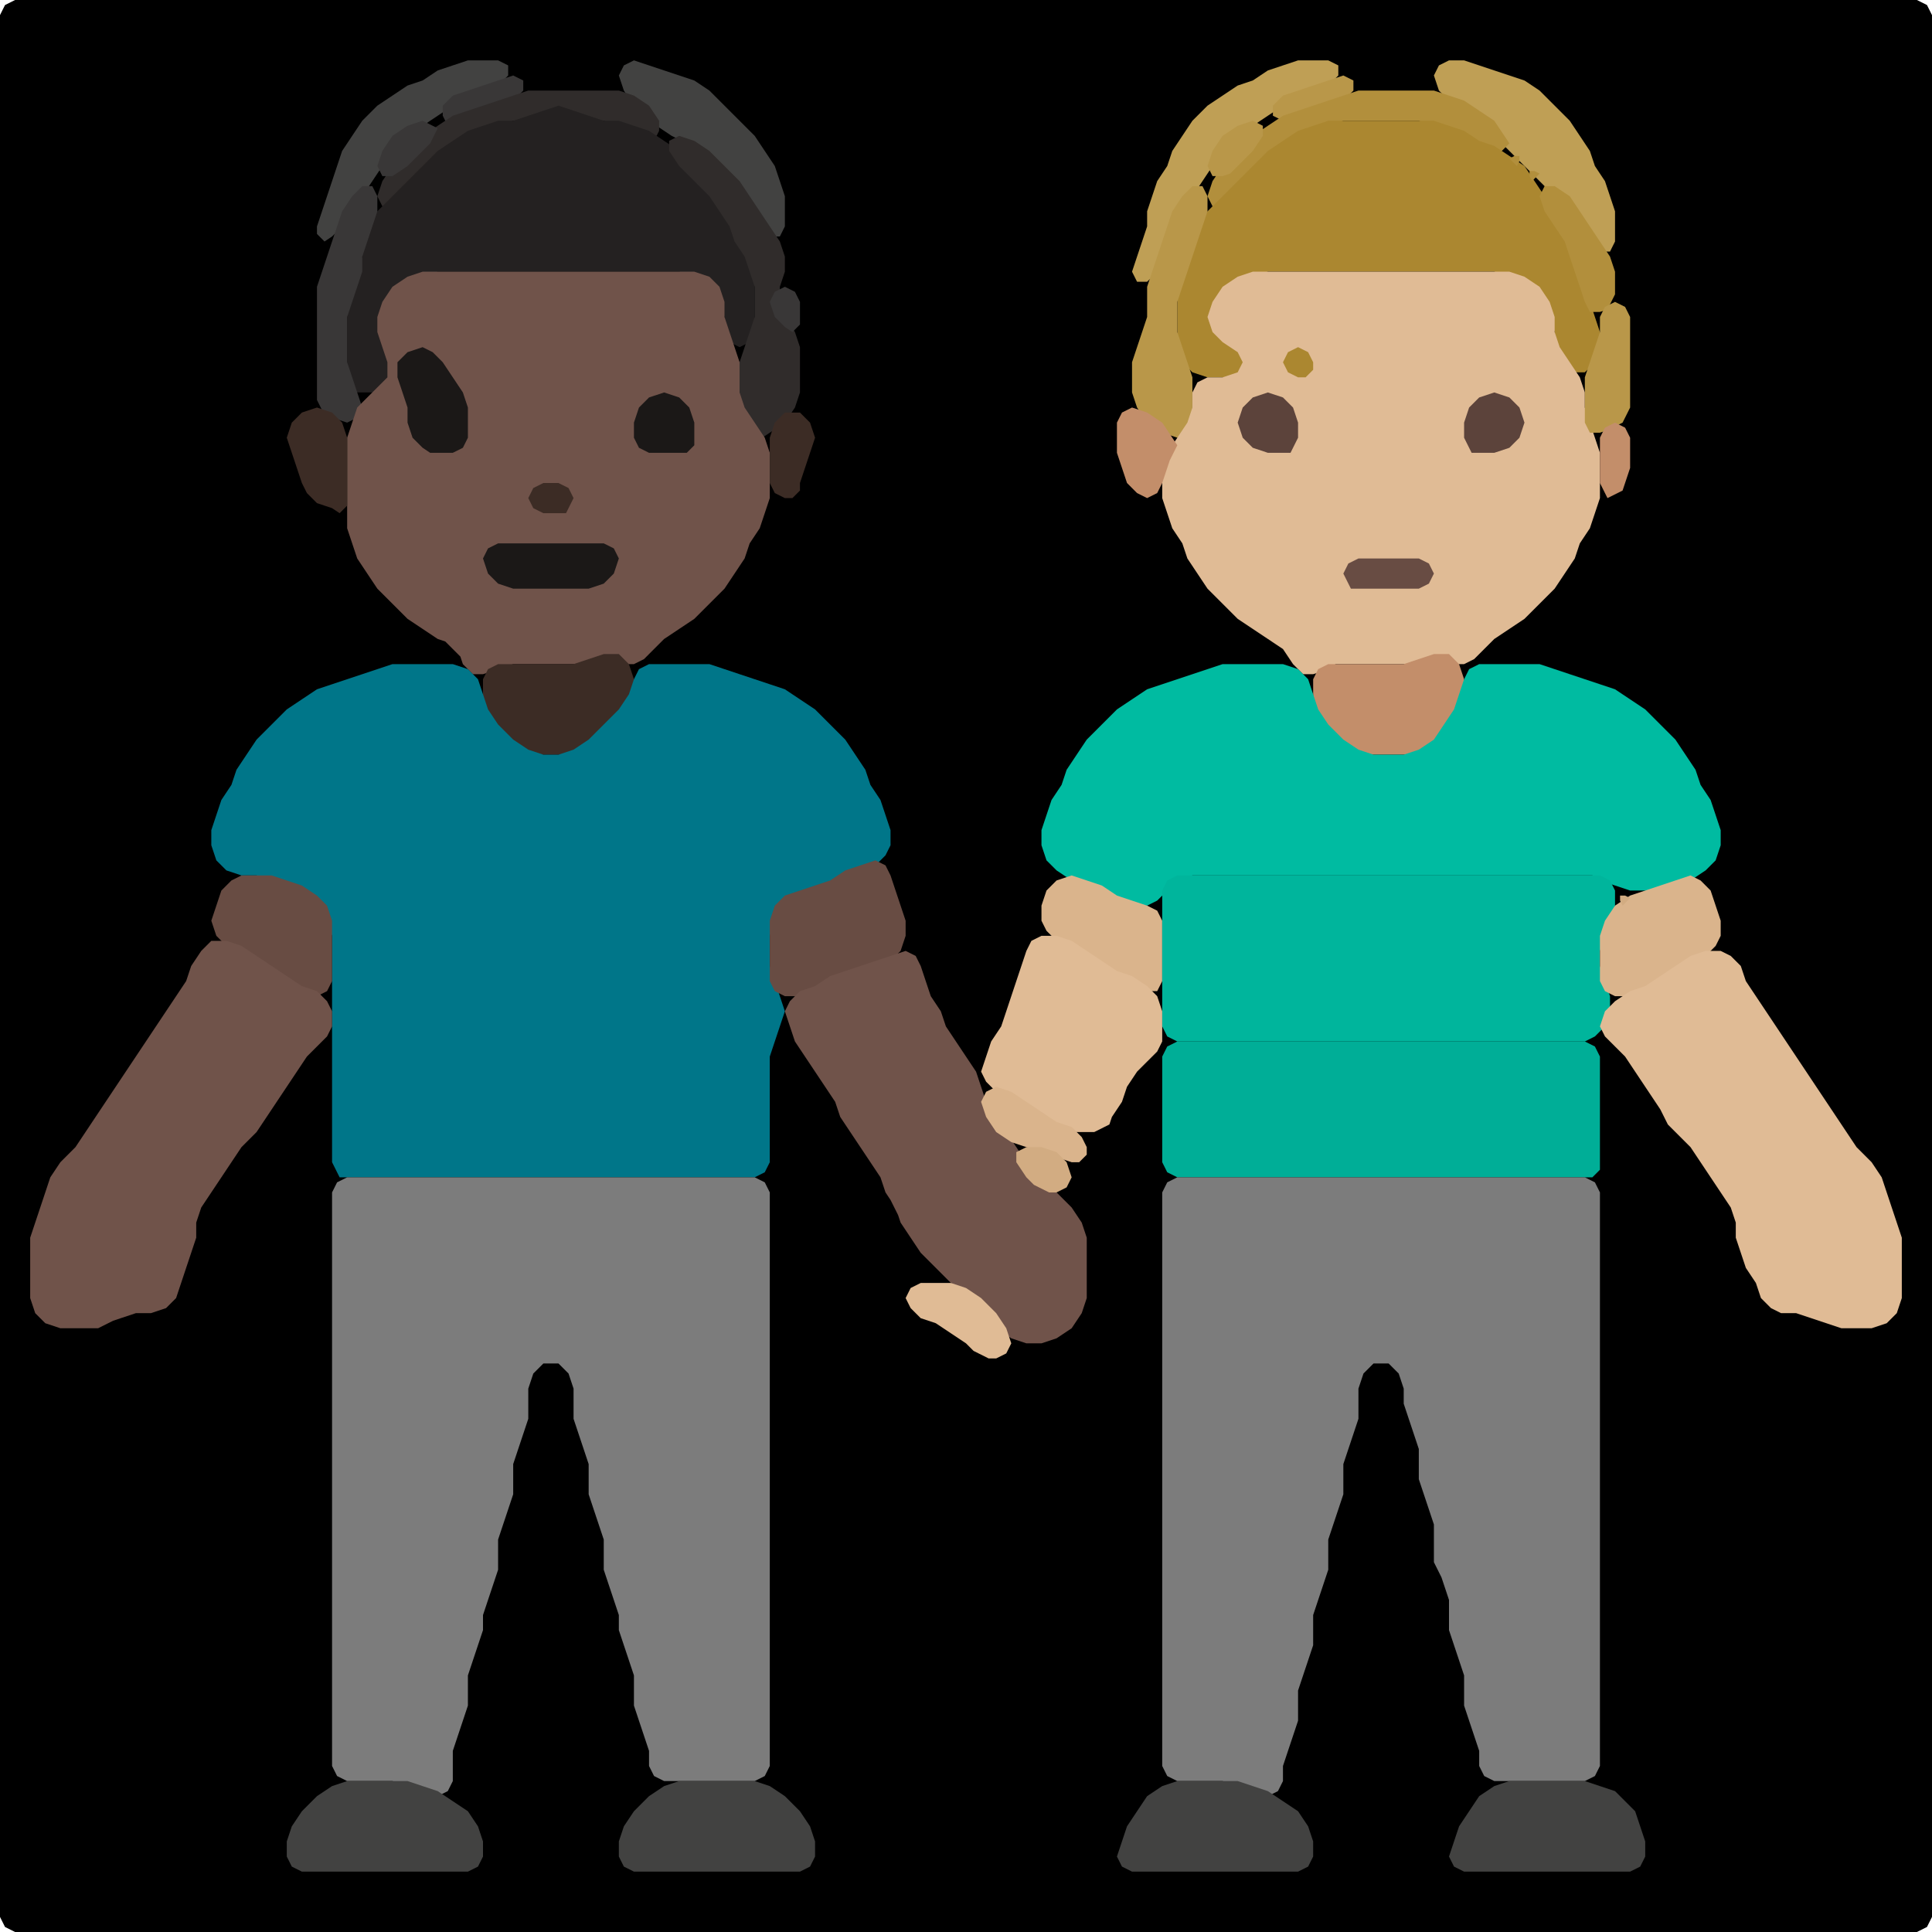 <?xml version="1.0" encoding="UTF-8" standalone="no"?>
<!DOCTYPE svg PUBLIC "-//W3C//DTD SVG 1.1//EN"
"http://www.w3.org/Graphics/SVG/1.1/DTD/svg11.dtd">
<svg width="128" height="128" xmlns="http://www.w3.org/2000/svg" version="1.1">
<path d="M 106.5 128.0 L 107.0 128.0 L 108.0 128.0 L 109.0 128.0 L 110.0 128.0 L 111.0 128.0 L 112.0 128.0 L 113.0 128.0 L 114.0 128.0 L 115.0 128.0 L 116.0 128.0 L 117.0 128.0 L 118.0 128.0 L 119.0 128.0 L 120.0 128.0 L 121.0 128.0 L 122.0 128.0 L 123.0 128.0 L 124.0 128.0 L 125.0 128.0 L 126.0 128.0 L 127.0 128.0 L 127.667 127.667 L 128.0 127.0 L 128.0 126.0 L 128.0 125.0 L 128.0 124.0 L 128.0 123.0 L 128.0 122.0 L 128.0 121.0 L 128.0 120.0 L 128.0 119.0 L 128.0 118.0 L 128.0 117.0 L 128.0 116.0 L 128.0 115.0 L 128.0 114.0 L 128.0 113.0 L 128.0 112.0 L 128.0 111.0 L 128.0 110.0 L 128.0 109.0 L 128.0 108.0 L 128.0 107.0 L 128.0 106.0 L 128.0 105.0 L 128.0 104.0 L 128.0 103.0 L 128.0 102.0 L 128.0 101.0 L 128.0 100.0 L 128.0 99.0 L 128.0 98.0 L 128.0 97.0 L 128.0 96.0 L 128.0 95.0 L 128.0 94.0 L 128.0 93.0 L 128.0 92.0 L 128.0 91.0 L 128.0 90.0 L 128.0 89.0 L 128.0 88.0 L 128.0 87.0 L 128.0 86.0 L 128.0 85.0 L 128.0 84.0 L 128.0 83.0 L 128.0 82.0 L 128.0 81.0 L 128.0 80.0 L 128.0 79.0 L 128.0 78.0 L 128.0 77.0 L 128.0 76.0 L 128.0 75.0 L 128.0 74.0 L 128.0 73.0 L 128.0 72.0 L 128.0 71.0 L 128.0 70.0 L 128.0 69.0 L 128.0 68.0 L 128.0 67.0 L 128.0 66.0 L 128.0 65.0 L 128.0 64.0 L 128.0 63.0 L 128.0 62.0 L 128.0 61.0 L 128.0 60.0 L 128.0 59.0 L 128.0 58.0 L 128.0 57.0 L 128.0 56.0 L 128.0 55.0 L 128.0 54.0 L 128.0 53.0 L 128.0 52.0 L 128.0 51.0 L 128.0 50.0 L 128.0 49.0 L 128.0 48.0 L 128.0 47.0 L 128.0 46.0 L 128.0 45.0 L 128.0 44.0 L 128.0 43.0 L 128.0 42.0 L 128.0 41.0 L 128.0 40.0 L 128.0 39.0 L 128.0 38.0 L 128.0 37.0 L 128.0 36.0 L 128.0 35.0 L 128.0 34.0 L 128.0 33.0 L 128.0 32.0 L 128.0 31.0 L 128.0 30.0 L 128.0 29.0 L 128.0 28.0 L 128.0 27.0 L 128.0 26.0 L 128.0 25.0 L 128.0 24.0 L 128.0 23.0 L 128.0 22.0 L 128.0 21.0 L 128.0 20.0 L 128.0 19.0 L 128.0 18.0 L 128.0 17.0 L 128.0 16.0 L 128.0 15.0 L 128.0 14.0 L 128.0 13.0 L 128.0 12.0 L 128.0 11.0 L 128.0 10.0 L 128.0 9.0 L 128.0 8.0 L 128.0 7.0 L 128.0 6.0 L 128.0 5.0 L 128.0 4.0 L 128.0 3.0 L 128.0 2.0 L 128.0 1.0 L 127.667 0.333 L 127.0 0.0 L 126.0 0.0 L 125.0 0.0 L 124.0 0.0 L 123.0 0.0 L 122.0 0.0 L 121.0 0.0 L 120.0 0.0 L 119.0 0.0 L 118.0 0.0 L 117.0 0.0 L 116.0 0.0 L 115.0 0.0 L 114.0 0.0 L 113.0 0.0 L 112.0 0.0 L 111.0 0.0 L 110.0 0.0 L 109.0 0.0 L 108.0 0.0 L 107.0 0.0 L 106.0 0.0 L 105.0 0.0 L 104.0 0.0 L 103.0 0.0 L 102.0 0.0 L 101.0 0.0 L 100.0 0.0 L 99.0 0.0 L 98.0 0.0 L 97.0 0.0 L 96.0 0.0 L 95.0 0.0 L 94.0 0.0 L 93.0 0.0 L 92.0 0.0 L 91.0 0.0 L 90.0 0.0 L 89.0 0.0 L 88.0 0.0 L 87.0 0.0 L 86.0 0.0 L 85.0 0.0 L 84.0 0.0 L 83.0 0.0 L 82.0 0.0 L 81.0 0.0 L 80.0 0.0 L 79.0 0.0 L 78.0 0.0 L 77.0 0.0 L 76.0 0.0 L 75.0 0.0 L 74.0 0.0 L 73.0 0.0 L 72.0 0.0 L 71.0 0.0 L 70.0 0.0 L 69.0 0.0 L 68.0 0.0 L 67.0 0.0 L 66.0 0.0 L 65.0 0.0 L 64.0 0.0 L 63.0 0.0 L 62.0 0.0 L 61.0 0.0 L 60.0 0.0 L 59.0 0.0 L 58.0 0.0 L 57.0 0.0 L 56.0 0.0 L 55.0 0.0 L 54.0 0.0 L 53.0 0.0 L 52.0 0.0 L 51.0 0.0 L 50.0 0.0 L 49.0 0.0 L 48.0 0.0 L 47.0 0.0 L 46.0 0.0 L 45.0 0.0 L 44.0 0.0 L 43.0 0.0 L 42.0 0.0 L 41.0 0.0 L 40.0 0.0 L 39.0 0.0 L 38.0 0.0 L 37.0 0.0 L 36.0 0.0 L 35.0 0.0 L 34.0 0.0 L 33.0 0.0 L 32.0 0.0 L 31.0 0.0 L 30.0 0.0 L 29.0 0.0 L 28.0 0.0 L 27.0 0.0 L 26.0 0.0 L 25.0 0.0 L 24.0 0.0 L 23.0 0.0 L 22.0 0.0 L 21.0 0.0 L 20.0 0.0 L 19.0 0.0 L 18.0 0.0 L 17.0 0.0 L 16.0 0.0 L 15.0 0.0 L 14.0 0.0 L 13.0 0.0 L 12.0 0.0 L 11.0 0.0 L 10.0 0.0 L 9.0 0.0 L 8.0 0.0 L 7.0 0.0 L 6.0 0.0 L 5.0 0.0 L 4.0 0.0 L 3.0 0.0 L 2.0 0.0 L 1.0 0.0 L 0.333 0.333 L 0.0 1.0 L 0.0 2.0 L 0.0 3.0 L 0.0 4.0 L 0.0 5.0 L 0.0 6.0 L 0.0 7.0 L 0.0 8.0 L 0.0 9.0 L 0.0 10.0 L 0.0 11.0 L 0.0 12.0 L 0.0 13.0 L 0.0 14.0 L 0.0 15.0 L 0.0 16.0 L 0.0 17.0 L 0.0 18.0 L 0.0 19.0 L 0.0 20.0 L 0.0 21.0 L 0.0 22.0 L 0.0 23.0 L 0.0 24.0 L 0.0 25.0 L 0.0 26.0 L 0.0 27.0 L 0.0 28.0 L 0.0 29.0 L 0.0 30.0 L 0.0 31.0 L 0.0 32.0 L 0.0 33.0 L 0.0 34.0 L 0.0 35.0 L 0.0 36.0 L 0.0 37.0 L 0.0 38.0 L 0.0 39.0 L 0.0 40.0 L 0.0 41.0 L 0.0 42.0 L 0.0 43.0 L 0.0 44.0 L 0.0 45.0 L 0.0 46.0 L 0.0 47.0 L 0.0 48.0 L 0.0 49.0 L 0.0 50.0 L 0.0 51.0 L 0.0 52.0 L 0.0 53.0 L 0.0 54.0 L 0.0 55.0 L 0.0 56.0 L 0.0 57.0 L 0.0 58.0 L 0.0 59.0 L 0.0 60.0 L 0.0 61.0 L 0.0 62.0 L 0.0 63.0 L 0.0 64.0 L 0.0 65.0 L 0.0 66.0 L 0.0 67.0 L 0.0 68.0 L 0.0 69.0 L 0.0 70.0 L 0.0 71.0 L 0.0 72.0 L 0.0 73.0 L 0.0 74.0 L 0.0 75.0 L 0.0 76.0 L 0.0 77.0 L 0.0 78.0 L 0.0 79.0 L 0.0 80.0 L 0.0 81.0 L 0.0 82.0 L 0.0 83.0 L 0.0 84.0 L 0.0 85.0 L 0.0 86.0 L 0.0 87.0 L 0.0 88.0 L 0.0 89.0 L 0.0 90.0 L 0.0 91.0 L 0.0 92.0 L 0.0 93.0 L 0.0 94.0 L 0.0 95.0 L 0.0 96.0 L 0.0 97.0 L 0.0 98.0 L 0.0 99.0 L 0.0 100.0 L 0.0 101.0 L 0.0 102.0 L 0.0 103.0 L 0.0 104.0 L 0.0 105.0 L 0.0 106.0 L 0.0 107.0 L 0.0 108.0 L 0.0 109.0 L 0.0 110.0 L 0.0 111.0 L 0.0 112.0 L 0.0 113.0 L 0.0 114.0 L 0.0 115.0 L 0.0 116.0 L 0.0 117.0 L 0.0 118.0 L 0.0 119.0 L 0.0 120.0 L 0.0 121.0 L 0.0 122.0 L 0.0 123.0 L 0.0 124.0 L 0.0 125.0 L 0.0 126.0 L 0.0 127.0 L 0.333 127.667 L 1.0 128.0 L 2.0 128.0 L 3.0 128.0 L 4.0 128.0 L 5.0 128.0 L 6.0 128.0 L 7.0 128.0 L 8.0 128.0 L 9.0 128.0 L 10.0 128.0 L 11.0 128.0 L 12.0 128.0 L 13.0 128.0 L 14.0 128.0 L 15.0 128.0 L 16.0 128.0 L 17.0 128.0 L 18.0 128.0 L 19.0 128.0 L 20.0 128.0 L 21.0 128.0 L 22.0 128.0 L 23.0 128.0 L 24.0 128.0 L 25.0 128.0 L 26.0 128.0 L 27.0 128.0 L 28.0 128.0 L 29.0 128.0 L 30.0 128.0 L 31.0 128.0 L 32.0 128.0 L 33.0 128.0 L 34.0 128.0 L 35.0 128.0 L 36.0 128.0 L 37.0 128.0 L 38.0 128.0 L 39.0 128.0 L 40.0 128.0 L 41.0 128.0 L 42.0 128.0 L 43.0 128.0 L 44.0 128.0 L 45.0 128.0 L 46.0 128.0 L 47.0 128.0 L 48.0 128.0 L 49.0 128.0 L 50.0 128.0 L 51.0 128.0 L 52.0 128.0 L 53.0 128.0 L 54.0 128.0 L 55.0 128.0 L 56.0 128.0 L 57.0 128.0 L 58.0 128.0 L 59.0 128.0 L 60.0 128.0 L 61.0 128.0 L 62.0 128.0 L 63.0 128.0 L 64.0 128.0 L 65.0 128.0 L 66.0 128.0 L 67.0 128.0 L 68.0 128.0 L 69.0 128.0 L 70.0 128.0 L 71.0 128.0 L 72.0 128.0 L 73.0 128.0 L 74.0 128.0 L 75.0 128.0 L 76.0 128.0 L 77.0 128.0 L 78.0 128.0 L 79.0 128.0 L 80.0 128.0 L 81.0 128.0 L 82.0 128.0 L 83.0 128.0 L 84.0 128.0 L 85.0 128.0 L 86.0 128.0 L 87.0 128.0 L 88.0 128.0 L 89.0 128.0 L 90.0 128.0 L 91.0 128.0 L 92.0 128.0 L 93.0 128.0 L 94.0 128.0 L 95.0 128.0 L 96.0 128.0 L 97.0 128.0 L 98.0 128.0 L 99.0 128.0 L 100.0 128.0 L 101.0 128.0 L 102.0 128.0 L 103.0 128.0 L 104.0 128.0 L 105.0 128.0 L 105.5 128.0 Z" stroke="none" fill="rgb(0,0,0)" />
<path d="M 21.5 16.0 L 22.0 15.667 L 22.667 15.0 L 23.333 14.0 L 24.0 13.0 L 24.667 12.0 L 25.333 11.0 L 26.0 10.0 L 27.0 9.0 L 28.0 8.333 L 29.0 7.667 L 30.0 7.0 L 31.0 6.333 L 32.0 6.0 L 33.0 5.667 L 33.667 5.0 L 33.667 4.333 L 33.0 4.0 L 32.0 4.0 L 31.0 4.0 L 30.0 4.333 L 29.0 4.667 L 28.0 5.333 L 27.0 5.667 L 26.0 6.333 L 25.0 7.0 L 24.0 8.0 L 23.333 9.0 L 22.667 10.0 L 22.333 11.0 L 22.0 12.0 L 21.667 13.0 L 21.333 14.0 L 21.0 15.0 L 21.0 15.5 Z" stroke="none" fill="rgb(66,66,65)" />
<path d="M 45.5 9.5 L 46.0 10.0 L 47.0 11.0 L 48.0 12.0 L 49.0 13.0 L 49.667 14.0 L 50.333 15.0 L 51.0 15.667 L 51.667 15.667 L 52.0 15.0 L 52.0 14.0 L 52.0 13.0 L 51.667 12.0 L 51.333 11.0 L 50.667 10.0 L 50.0 9.0 L 49.0 8.0 L 48.0 7.0 L 47.0 6.0 L 46.0 5.333 L 45.0 5.0 L 44.0 4.667 L 43.0 4.333 L 42.0 4.0 L 41.333 4.333 L 41.0 5.0 L 41.333 6.0 L 42.0 7.0 L 43.0 8.0 L 44.0 8.667 L 44.5 9.0 Z" stroke="none" fill="rgb(66,66,65)" />
<path d="M 82.5 8.5 L 83.0 8.333 L 84.0 7.667 L 85.0 7.0 L 86.0 6.333 L 87.0 6.0 L 88.0 5.667 L 88.667 5.0 L 88.667 4.333 L 88.0 4.0 L 87.0 4.0 L 86.0 4.0 L 85.0 4.333 L 84.0 4.667 L 83.0 5.333 L 82.0 5.667 L 81.0 6.333 L 80.0 7.0 L 79.0 8.0 L 78.333 9.0 L 77.667 10.0 L 77.333 11.0 L 76.667 12.0 L 76.333 13.0 L 76.0 14.0 L 76.0 15.0 L 75.667 16.0 L 75.333 17.0 L 75.0 18.0 L 75.333 18.667 L 76.0 18.667 L 76.667 18.0 L 77.0 17.0 L 77.333 16.0 L 77.667 15.0 L 78.333 14.0 L 79.0 13.0 L 79.667 12.0 L 80.333 11.0 L 81.0 10.0 L 81.5 9.5 Z" stroke="none" fill="rgb(191,159,85)" />
<path d="M 100.5 10.5 L 101.0 11.0 L 102.0 12.0 L 103.0 13.0 L 104.0 14.0 L 104.667 15.0 L 105.333 16.0 L 106.0 16.667 L 106.667 16.667 L 107.0 16.0 L 107.0 15.0 L 107.0 14.0 L 106.667 13.0 L 106.333 12.0 L 105.667 11.0 L 105.333 10.0 L 104.667 9.0 L 104.0 8.0 L 103.0 7.0 L 102.0 6.0 L 101.0 5.333 L 100.0 5.0 L 99.0 4.667 L 98.0 4.333 L 97.0 4.0 L 96.0 4.0 L 95.333 4.333 L 95.0 5.0 L 95.333 6.0 L 96.0 6.667 L 97.0 7.333 L 98.0 8.0 L 99.0 9.0 L 99.5 9.5 Z" stroke="none" fill="rgb(191,159,85)" />
<path d="M 30.5 8.0 L 31.0 7.667 L 32.0 7.333 L 33.0 7.0 L 34.0 6.667 L 34.667 6.0 L 34.667 5.333 L 34.0 5.0 L 33.0 5.333 L 32.0 5.667 L 31.0 6.0 L 30.0 6.333 L 29.333 7.0 L 29.333 7.667 L 29.5 8.0 Z" stroke="none" fill="rgb(57,55,55)" />
<path d="M 88.5 7.0 L 89.0 6.667 L 89.667 6.0 L 89.667 5.333 L 89.0 5.0 L 88.0 5.333 L 87.0 5.667 L 86.0 6.0 L 85.0 6.333 L 84.333 7.0 L 84.333 7.667 L 85.0 8.0 L 86.0 7.667 L 87.0 7.333 L 87.5 7.0 Z" stroke="none" fill="rgb(185,151,73)" />
<path d="M 43.5 9.0 L 43.667 8.667 L 43.667 8.0 L 43.0 7.0 L 42.0 6.333 L 41.0 6.0 L 40.0 6.0 L 39.0 6.0 L 38.0 6.0 L 37.0 6.0 L 36.0 6.0 L 35.0 6.0 L 34.0 6.333 L 33.0 6.667 L 32.0 7.0 L 31.0 7.333 L 30.0 7.667 L 29.0 8.333 L 28.0 9.0 L 27.0 10.0 L 26.0 11.0 L 25.333 12.0 L 25.0 13.0 L 25.333 13.667 L 26.0 13.667 L 27.0 13.0 L 28.0 12.0 L 29.0 11.0 L 30.0 10.0 L 31.0 9.333 L 32.0 8.667 L 33.0 8.333 L 34.0 8.0 L 35.0 8.0 L 36.0 7.667 L 37.0 7.667 L 38.0 7.667 L 39.0 8.0 L 40.0 8.0 L 41.0 8.333 L 42.0 8.667 L 42.5 9.0 Z" stroke="none" fill="rgb(48,44,43)" />
<path d="M 100.0 9.5 L 99.667 9.0 L 99.0 8.0 L 98.0 7.333 L 97.0 6.667 L 96.0 6.333 L 95.0 6.0 L 94.0 6.0 L 93.0 6.0 L 92.0 6.0 L 91.0 6.0 L 90.0 6.0 L 89.0 6.333 L 88.0 6.667 L 87.0 7.0 L 86.0 7.333 L 85.0 7.667 L 84.0 8.333 L 83.0 9.0 L 82.0 10.0 L 81.0 11.0 L 80.333 12.0 L 80.0 13.0 L 80.333 13.667 L 81.0 13.667 L 82.0 13.0 L 83.0 12.0 L 84.0 11.0 L 85.0 10.0 L 86.0 9.333 L 87.0 8.667 L 88.0 8.333 L 89.0 8.0 L 90.0 8.0 L 91.0 8.0 L 92.0 8.0 L 93.0 8.0 L 94.0 8.0 L 95.0 8.333 L 96.0 8.667 L 97.0 9.333 L 98.0 9.667 L 99.0 10.0 L 99.5 10.0 Z" stroke="none" fill="rgb(178,143,60)" />
<path d="M 23.5 26.0 L 24.0 26.0 L 25.0 26.0 L 25.667 25.667 L 26.0 25.0 L 26.0 24.0 L 25.667 23.0 L 25.333 22.0 L 25.333 21.0 L 26.0 20.0 L 27.0 19.0 L 28.0 18.333 L 29.0 18.0 L 30.0 18.0 L 31.0 18.0 L 32.0 18.0 L 33.0 18.0 L 34.0 18.0 L 35.0 18.0 L 36.0 18.0 L 37.0 18.0 L 38.0 18.0 L 39.0 18.0 L 40.0 18.0 L 41.0 18.0 L 42.0 18.0 L 43.0 18.0 L 44.0 18.0 L 45.0 18.0 L 46.0 18.333 L 47.0 19.0 L 47.667 20.0 L 48.0 21.0 L 48.0 22.0 L 48.333 22.667 L 49.0 23.0 L 49.667 22.667 L 50.0 22.0 L 50.0 21.0 L 50.0 20.0 L 50.0 19.0 L 50.0 18.0 L 49.667 17.0 L 49.333 16.0 L 48.667 15.0 L 48.333 14.0 L 47.667 13.0 L 47.0 12.0 L 46.0 11.0 L 45.0 10.0 L 44.0 9.333 L 43.0 8.667 L 42.0 8.333 L 41.0 8.0 L 40.0 8.0 L 39.0 7.667 L 38.0 7.333 L 37.0 7.0 L 36.0 7.333 L 35.0 7.667 L 34.0 8.0 L 33.0 8.0 L 32.0 8.333 L 31.0 8.667 L 30.0 9.333 L 29.0 10.0 L 28.0 11.0 L 27.0 12.0 L 26.0 13.0 L 25.0 14.0 L 24.333 15.0 L 24.0 16.0 L 24.0 17.0 L 23.667 18.0 L 23.333 19.0 L 23.0 20.0 L 23.0 21.0 L 23.0 22.0 L 23.0 23.0 L 23.0 24.0 L 23.0 25.0 L 23.0 25.5 Z" stroke="none" fill="rgb(36,33,33)" />
<path d="M 29.0 8.5 L 28.667 8.333 L 28.0 8.0 L 27.0 8.333 L 26.0 9.0 L 25.333 10.0 L 25.0 11.0 L 25.333 11.667 L 26.0 11.667 L 27.0 11.0 L 28.0 10.0 L 28.5 9.5 Z" stroke="none" fill="rgb(57,55,55)" />
<path d="M 82.5 10.5 L 83.0 10.0 L 83.667 9.0 L 83.667 8.333 L 83.0 8.0 L 82.0 8.333 L 81.0 9.0 L 80.333 10.0 L 80.0 11.0 L 80.333 11.667 L 81.0 11.667 L 81.5 11.5 Z" stroke="none" fill="rgb(185,151,73)" />
<path d="M 88.5 18.0 L 89.0 18.0 L 90.0 18.0 L 91.0 18.0 L 92.0 18.0 L 93.0 18.0 L 94.0 18.0 L 95.0 18.0 L 96.0 18.0 L 97.0 18.0 L 98.0 18.0 L 99.0 18.0 L 100.0 18.333 L 101.0 19.0 L 102.0 20.0 L 102.667 21.0 L 103.0 22.0 L 103.0 23.0 L 103.333 24.0 L 104.0 24.667 L 105.0 24.667 L 105.667 24.0 L 106.0 23.0 L 106.0 22.0 L 105.667 21.0 L 105.333 20.0 L 105.0 19.0 L 104.667 18.0 L 104.333 17.0 L 104.0 16.0 L 103.667 15.0 L 103.0 14.0 L 102.333 13.0 L 101.667 12.0 L 101.0 11.0 L 100.0 10.333 L 99.0 9.667 L 98.0 9.333 L 97.0 8.667 L 96.0 8.333 L 95.0 8.0 L 94.0 8.0 L 93.0 8.0 L 92.0 8.0 L 91.0 8.0 L 90.0 8.0 L 89.0 8.0 L 88.0 8.0 L 87.0 8.333 L 86.0 8.667 L 85.0 9.333 L 84.0 10.0 L 83.0 11.0 L 82.0 12.0 L 81.0 13.0 L 80.0 14.0 L 79.333 15.0 L 79.0 16.0 L 78.667 17.0 L 78.333 18.0 L 78.0 19.0 L 78.0 20.0 L 78.0 21.0 L 78.0 22.0 L 78.0 23.0 L 78.333 24.0 L 79.0 24.667 L 80.0 25.0 L 81.0 25.0 L 82.0 25.0 L 82.667 24.667 L 83.0 24.0 L 82.667 23.333 L 82.0 22.667 L 81.0 22.0 L 80.667 21.0 L 81.0 20.0 L 82.0 19.0 L 83.0 18.333 L 84.0 18.0 L 85.0 18.0 L 86.0 18.0 L 87.0 18.0 L 87.5 18.0 Z" stroke="none" fill="rgb(171,135,48)" />
<path d="M 50.5 29.0 L 51.0 28.667 L 52.0 28.0 L 52.667 27.0 L 53.0 26.0 L 53.0 25.0 L 53.0 24.0 L 53.0 23.0 L 52.667 22.0 L 52.0 21.0 L 51.667 20.0 L 51.667 19.0 L 52.0 18.0 L 52.0 17.0 L 51.667 16.0 L 51.0 15.0 L 50.333 14.0 L 49.667 13.0 L 49.0 12.0 L 48.0 11.0 L 47.0 10.0 L 46.0 9.333 L 45.0 9.0 L 44.333 9.333 L 44.333 10.0 L 45.0 11.0 L 46.0 12.0 L 47.0 13.0 L 47.667 14.0 L 48.333 15.0 L 48.667 16.0 L 49.333 17.0 L 49.667 18.0 L 50.0 19.0 L 50.0 20.0 L 50.0 21.0 L 49.667 22.0 L 49.333 23.0 L 49.0 24.0 L 49.0 25.0 L 49.0 26.0 L 49.0 27.0 L 49.333 28.0 L 49.5 28.5 Z" stroke="none" fill="rgb(48,44,43)" />
<path d="M 100.5 11.0 L 100.667 10.667 L 100.667 10.333 L 100.333 10.333 L 100.0 10.5 Z" stroke="none" fill="rgb(178,143,60)" />
<path d="M 102.0 11.5 L 101.667 11.333 L 101.333 11.333 L 101.333 11.667 L 101.5 12.0 Z" stroke="none" fill="rgb(178,143,60)" />
<path d="M 21.5 27.5 L 22.0 27.667 L 23.0 28.0 L 23.667 27.667 L 24.0 27.0 L 23.667 26.0 L 23.333 25.0 L 23.0 24.0 L 23.0 23.0 L 23.0 22.0 L 23.0 21.0 L 23.333 20.0 L 23.667 19.0 L 24.0 18.0 L 24.0 17.0 L 24.333 16.0 L 24.667 15.0 L 25.0 14.0 L 25.0 13.0 L 24.667 12.333 L 24.0 12.333 L 23.333 13.0 L 22.667 14.0 L 22.333 15.0 L 22.0 16.0 L 21.667 17.0 L 21.333 18.0 L 21.0 19.0 L 21.0 20.0 L 21.0 21.0 L 21.0 22.0 L 21.0 23.0 L 21.0 24.0 L 21.0 25.0 L 21.0 26.0 L 21.0 26.5 Z" stroke="none" fill="rgb(57,55,55)" />
<path d="M 79.0 28.5 L 79.0 28.0 L 79.0 27.0 L 79.0 26.0 L 79.0 25.0 L 78.667 24.0 L 78.333 23.0 L 78.0 22.0 L 78.0 21.0 L 78.0 20.0 L 78.333 19.0 L 78.667 18.0 L 79.0 17.0 L 79.333 16.0 L 79.667 15.0 L 80.0 14.0 L 80.0 13.0 L 79.667 12.333 L 79.0 12.333 L 78.333 13.0 L 77.667 14.0 L 77.333 15.0 L 77.0 16.0 L 76.667 17.0 L 76.333 18.0 L 76.0 19.0 L 76.0 20.0 L 76.0 21.0 L 75.667 22.0 L 75.333 23.0 L 75.0 24.0 L 75.0 25.0 L 75.0 26.0 L 75.333 27.0 L 76.0 28.0 L 77.0 28.667 L 78.0 29.0 L 78.5 29.0 Z" stroke="none" fill="rgb(185,151,73)" />
<path d="M 107.0 19.5 L 107.0 19.0 L 107.0 18.0 L 106.667 17.0 L 106.0 16.0 L 105.333 15.0 L 104.667 14.0 L 104.0 13.0 L 103.0 12.333 L 102.333 12.333 L 102.0 13.0 L 102.333 14.0 L 103.0 15.0 L 103.667 16.0 L 104.0 17.0 L 104.333 18.0 L 104.667 19.0 L 105.0 20.0 L 105.333 20.667 L 106.0 20.667 L 106.5 20.5 Z" stroke="none" fill="rgb(178,143,60)" />
<path d="M 30.5 43.5 L 30.667 44.0 L 31.333 44.667 L 32.0 44.667 L 33.0 44.333 L 34.0 44.0 L 35.0 44.0 L 36.0 44.0 L 37.0 44.0 L 38.0 44.0 L 39.0 44.0 L 40.0 44.0 L 41.0 44.0 L 42.0 44.0 L 42.667 43.667 L 43.333 43.0 L 44.0 42.333 L 45.0 41.667 L 46.0 41.0 L 47.0 40.0 L 48.0 39.0 L 48.667 38.0 L 49.333 37.0 L 49.667 36.0 L 50.333 35.0 L 50.667 34.0 L 51.0 33.0 L 51.0 32.0 L 51.0 31.0 L 51.0 30.0 L 50.667 29.0 L 50.0 28.0 L 49.333 27.0 L 49.0 26.0 L 49.0 25.0 L 49.0 24.0 L 48.667 23.0 L 48.333 22.0 L 48.0 21.0 L 48.0 20.0 L 47.667 19.0 L 47.0 18.333 L 46.0 18.0 L 45.0 18.0 L 44.0 18.0 L 43.0 18.0 L 42.0 18.0 L 41.0 18.0 L 40.0 18.0 L 39.0 18.0 L 38.0 18.0 L 37.0 18.0 L 36.0 18.0 L 35.0 18.0 L 34.0 18.0 L 33.0 18.0 L 32.0 18.0 L 31.0 18.0 L 30.0 18.0 L 29.0 18.0 L 28.0 18.0 L 27.0 18.333 L 26.0 19.0 L 25.333 20.0 L 25.0 21.0 L 25.0 22.0 L 25.333 23.0 L 25.667 24.0 L 25.667 25.0 L 25.0 25.667 L 24.333 26.333 L 23.667 27.0 L 23.333 28.0 L 23.0 29.0 L 23.0 30.0 L 23.0 31.0 L 23.0 32.0 L 23.0 33.0 L 23.0 34.0 L 23.0 35.0 L 23.333 36.0 L 23.667 37.0 L 24.333 38.0 L 25.0 39.0 L 26.0 40.0 L 27.0 41.0 L 28.0 41.667 L 29.0 42.333 L 29.5 42.5 Z" stroke="none" fill="rgb(112,83,74)" />
<path d="M 88.5 44.0 L 89.0 44.0 L 90.0 44.0 L 91.0 44.0 L 92.0 44.0 L 93.0 44.0 L 94.0 44.0 L 95.0 44.0 L 96.0 44.0 L 97.0 44.0 L 97.667 43.667 L 98.333 43.0 L 99.0 42.333 L 100.0 41.667 L 101.0 41.0 L 102.0 40.0 L 103.0 39.0 L 103.667 38.0 L 104.333 37.0 L 104.667 36.0 L 105.333 35.0 L 105.667 34.0 L 106.0 33.0 L 106.0 32.0 L 106.0 31.0 L 106.0 30.0 L 105.667 29.0 L 105.333 28.0 L 105.0 27.0 L 105.0 26.0 L 104.667 25.0 L 104.0 24.0 L 103.333 23.0 L 103.0 22.0 L 103.0 21.0 L 102.667 20.0 L 102.0 19.0 L 101.0 18.333 L 100.0 18.0 L 99.0 18.0 L 98.0 18.0 L 97.0 18.0 L 96.0 18.0 L 95.0 18.0 L 94.0 18.0 L 93.0 18.0 L 92.0 18.0 L 91.0 18.0 L 90.0 18.0 L 89.0 18.0 L 88.0 18.0 L 87.0 18.0 L 86.0 18.0 L 85.0 18.0 L 84.0 18.0 L 83.0 18.0 L 82.0 18.333 L 81.0 19.0 L 80.333 20.0 L 80.0 21.0 L 80.333 22.0 L 81.0 22.667 L 82.0 23.333 L 82.333 24.0 L 82.0 24.667 L 81.0 25.0 L 80.0 25.0 L 79.333 25.333 L 79.0 26.0 L 79.0 27.0 L 78.667 28.0 L 78.0 29.0 L 77.333 30.0 L 77.0 31.0 L 77.0 32.0 L 77.0 33.0 L 77.333 34.0 L 77.667 35.0 L 78.333 36.0 L 78.667 37.0 L 79.333 38.0 L 80.0 39.0 L 81.0 40.0 L 82.0 41.0 L 83.0 41.667 L 84.0 42.333 L 85.0 43.0 L 85.667 44.0 L 86.333 44.667 L 87.0 44.667 L 87.5 44.5 Z" stroke="none" fill="rgb(224,187,149)" />
<path d="M 53.0 21.5 L 53.0 21.0 L 53.0 20.0 L 52.667 19.333 L 52.0 19.0 L 51.333 19.333 L 51.0 20.0 L 51.333 21.0 L 52.0 21.667 L 52.5 22.0 Z" stroke="none" fill="rgb(57,55,55)" />
<path d="M 107.5 28.0 L 107.667 27.667 L 108.0 27.0 L 108.0 26.0 L 108.0 25.0 L 108.0 24.0 L 108.0 23.0 L 108.0 22.0 L 108.0 21.0 L 107.667 20.333 L 107.0 20.0 L 106.333 20.333 L 106.0 21.0 L 106.0 22.0 L 105.667 23.0 L 105.333 24.0 L 105.0 25.0 L 105.0 26.0 L 105.0 27.0 L 105.0 28.0 L 105.333 28.667 L 106.0 28.667 L 106.5 28.5 Z" stroke="none" fill="rgb(185,151,73)" />
<path d="M 29.5 30.0 L 30.0 30.0 L 30.667 29.667 L 31.0 29.0 L 31.0 28.0 L 31.0 27.0 L 30.667 26.0 L 30.0 25.0 L 29.333 24.0 L 28.667 23.333 L 28.0 23.0 L 27.0 23.333 L 26.333 24.0 L 26.333 25.0 L 26.667 26.0 L 27.0 27.0 L 27.0 28.0 L 27.333 29.0 L 28.0 29.667 L 28.5 30.0 Z" stroke="none" fill="rgb(27,24,23)" />
<path d="M 87.0 24.5 L 87.0 24.0 L 86.667 23.333 L 86.0 23.0 L 85.333 23.333 L 85.0 24.0 L 85.333 24.667 L 86.0 25.0 L 86.5 25.0 Z" stroke="none" fill="rgb(171,135,48)" />
<path d="M 46.0 29.5 L 46.0 29.0 L 46.0 28.0 L 45.667 27.0 L 45.0 26.333 L 44.0 26.0 L 43.0 26.333 L 42.333 27.0 L 42.0 28.0 L 42.0 29.0 L 42.333 29.667 L 43.0 30.0 L 44.0 30.0 L 45.0 30.0 L 45.5 30.0 Z" stroke="none" fill="rgb(27,24,23)" />
<path d="M 85.5 30.0 L 85.667 29.667 L 86.0 29.0 L 86.0 28.0 L 85.667 27.0 L 85.0 26.333 L 84.0 26.0 L 83.0 26.333 L 82.333 27.0 L 82.0 28.0 L 82.333 29.0 L 83.0 29.667 L 84.0 30.0 L 84.5 30.0 Z" stroke="none" fill="rgb(92,67,59)" />
<path d="M 98.5 30.0 L 99.0 30.0 L 100.0 29.667 L 100.667 29.0 L 101.0 28.0 L 100.667 27.0 L 100.0 26.333 L 99.0 26.0 L 98.0 26.333 L 97.333 27.0 L 97.0 28.0 L 97.0 29.0 L 97.333 29.667 L 97.5 30.0 Z" stroke="none" fill="rgb(92,67,59)" />
<path d="M 23.0 33.5 L 23.0 33.0 L 23.0 32.0 L 23.0 31.0 L 23.0 30.0 L 23.0 29.0 L 22.667 28.0 L 22.0 27.333 L 21.0 27.0 L 20.0 27.333 L 19.333 28.0 L 19.0 29.0 L 19.333 30.0 L 19.667 31.0 L 20.0 32.0 L 20.333 32.667 L 21.0 33.333 L 22.0 33.667 L 22.5 34.0 Z" stroke="none" fill="rgb(60,44,37)" />
<path d="M 53.0 32.5 L 53.0 32.0 L 53.333 31.0 L 53.667 30.0 L 54.0 29.0 L 53.667 28.0 L 53.0 27.333 L 52.0 27.333 L 51.333 28.0 L 51.0 29.0 L 51.0 30.0 L 51.0 31.0 L 51.0 32.0 L 51.333 32.667 L 52.0 33.0 L 52.5 33.0 Z" stroke="none" fill="rgb(60,44,37)" />
<path d="M 78.0 29.5 L 77.667 29.0 L 77.0 28.0 L 76.0 27.333 L 75.0 27.0 L 74.333 27.333 L 74.0 28.0 L 74.0 29.0 L 74.0 30.0 L 74.333 31.0 L 74.667 32.0 L 75.333 32.667 L 76.0 33.0 L 76.667 32.667 L 77.0 32.0 L 77.333 31.0 L 77.5 30.5 Z" stroke="none" fill="rgb(195,142,106)" />
<path d="M 107.5 32.5 L 107.667 32.0 L 108.0 31.0 L 108.0 30.0 L 108.0 29.0 L 107.667 28.333 L 107.0 28.0 L 106.333 28.333 L 106.0 29.0 L 106.0 30.0 L 106.0 31.0 L 106.0 32.0 L 106.333 32.667 L 106.5 33.0 Z" stroke="none" fill="rgb(195,142,106)" />
<path d="M 37.5 34.0 L 37.667 33.667 L 38.0 33.0 L 37.667 32.333 L 37.0 32.0 L 36.0 32.0 L 35.333 32.333 L 35.0 33.0 L 35.333 33.667 L 36.0 34.0 L 36.5 34.0 Z" stroke="none" fill="rgb(60,44,37)" />
<path d="M 35.5 39.0 L 36.0 39.0 L 37.0 39.0 L 38.0 39.0 L 39.0 39.0 L 40.0 38.667 L 40.667 38.0 L 41.0 37.0 L 40.667 36.333 L 40.0 36.0 L 39.0 36.0 L 38.0 36.0 L 37.0 36.0 L 36.0 36.0 L 35.0 36.0 L 34.0 36.0 L 33.0 36.0 L 32.333 36.333 L 32.0 37.0 L 32.333 38.0 L 33.0 38.667 L 34.0 39.0 L 34.5 39.0 Z" stroke="none" fill="rgb(27,24,23)" />
<path d="M 90.5 39.0 L 91.0 39.0 L 92.0 39.0 L 93.0 39.0 L 94.0 39.0 L 94.667 38.667 L 95.0 38.0 L 94.667 37.333 L 94.0 37.0 L 93.0 37.0 L 92.0 37.0 L 91.0 37.0 L 90.0 37.0 L 89.333 37.333 L 89.0 38.0 L 89.333 38.667 L 89.5 39.0 Z" stroke="none" fill="rgb(104,76,67)" />
<path d="M 36.5 50.0 L 37.0 50.0 L 38.0 50.0 L 39.0 49.667 L 40.0 49.0 L 41.0 48.0 L 41.667 47.0 L 42.0 46.0 L 42.0 45.0 L 41.667 44.0 L 41.0 43.333 L 40.0 43.333 L 39.0 43.667 L 38.0 44.0 L 37.0 44.0 L 36.0 44.0 L 35.0 44.0 L 34.0 44.0 L 33.0 44.0 L 32.333 44.333 L 32.0 45.0 L 32.0 46.0 L 32.0 47.0 L 32.333 48.0 L 33.0 49.0 L 34.0 49.667 L 35.0 50.0 L 35.5 50.0 Z" stroke="none" fill="rgb(60,44,37)" />
<path d="M 91.5 50.0 L 92.0 50.0 L 93.0 50.0 L 94.0 50.0 L 95.0 49.667 L 95.667 49.0 L 96.333 48.0 L 96.667 47.0 L 97.0 46.0 L 97.0 45.0 L 96.667 44.0 L 96.0 43.333 L 95.0 43.333 L 94.0 43.667 L 93.0 44.0 L 92.0 44.0 L 91.0 44.0 L 90.0 44.0 L 89.0 44.0 L 88.0 44.0 L 87.333 44.333 L 87.0 45.0 L 87.0 46.0 L 87.0 47.0 L 87.333 48.0 L 88.0 49.0 L 89.0 49.667 L 90.0 50.0 L 90.5 50.0 Z" stroke="none" fill="rgb(195,142,106)" />
<path d="M 23.5 78.0 L 24.0 78.0 L 25.0 78.0 L 26.0 78.0 L 27.0 78.0 L 28.0 78.0 L 29.0 78.0 L 30.0 78.0 L 31.0 78.0 L 32.0 78.0 L 33.0 78.0 L 34.0 78.0 L 35.0 78.0 L 36.0 78.0 L 37.0 78.0 L 38.0 78.0 L 39.0 78.0 L 40.0 78.0 L 41.0 78.0 L 42.0 78.0 L 43.0 78.0 L 44.0 78.0 L 45.0 78.0 L 46.0 78.0 L 47.0 78.0 L 48.0 78.0 L 49.0 78.0 L 50.0 78.0 L 50.667 77.667 L 51.0 77.0 L 51.0 76.0 L 51.0 75.0 L 51.0 74.0 L 51.0 73.0 L 51.0 72.0 L 51.0 71.0 L 51.0 70.0 L 51.333 69.0 L 51.667 68.0 L 52.0 67.0 L 51.667 66.0 L 51.333 65.0 L 51.0 64.0 L 51.0 63.0 L 51.0 62.0 L 51.333 61.0 L 52.0 60.0 L 53.0 59.333 L 54.0 59.0 L 55.0 58.667 L 56.0 58.333 L 57.0 57.667 L 58.0 57.333 L 58.667 56.667 L 59.0 56.0 L 59.0 55.0 L 58.667 54.0 L 58.333 53.0 L 57.667 52.0 L 57.333 51.0 L 56.667 50.0 L 56.0 49.0 L 55.0 48.0 L 54.0 47.0 L 53.0 46.333 L 52.0 45.667 L 51.0 45.333 L 50.0 45.0 L 49.0 44.667 L 48.0 44.333 L 47.0 44.0 L 46.0 44.0 L 45.0 44.0 L 44.0 44.0 L 43.0 44.0 L 42.333 44.333 L 42.0 45.0 L 41.667 46.0 L 41.0 47.0 L 40.0 48.0 L 39.0 49.0 L 38.0 49.667 L 37.0 50.0 L 36.0 50.0 L 35.0 49.667 L 34.0 49.0 L 33.0 48.0 L 32.333 47.0 L 32.0 46.0 L 31.667 45.0 L 31.0 44.333 L 30.0 44.0 L 29.0 44.0 L 28.0 44.0 L 27.0 44.0 L 26.0 44.0 L 25.0 44.333 L 24.0 44.667 L 23.0 45.0 L 22.0 45.333 L 21.0 45.667 L 20.0 46.333 L 19.0 47.0 L 18.0 48.0 L 17.0 49.0 L 16.333 50.0 L 15.667 51.0 L 15.333 52.0 L 14.667 53.0 L 14.333 54.0 L 14.0 55.0 L 14.0 56.0 L 14.333 57.0 L 15.0 57.667 L 16.0 58.0 L 17.0 58.0 L 18.0 58.333 L 19.0 58.667 L 20.0 59.333 L 21.0 60.0 L 21.667 61.0 L 22.0 62.0 L 22.0 63.0 L 22.0 64.0 L 22.0 65.0 L 22.0 66.0 L 22.0 67.0 L 22.0 68.0 L 22.0 69.0 L 22.0 70.0 L 22.0 71.0 L 22.0 72.0 L 22.0 73.0 L 22.0 74.0 L 22.0 75.0 L 22.0 76.0 L 22.0 77.0 L 22.333 77.667 L 22.5 78.0 Z" stroke="none" fill="rgb(0,118,137)" />
<path d="M 105.5 58.0 L 106.0 58.333 L 107.0 58.667 L 108.0 59.0 L 109.0 59.0 L 110.0 59.0 L 111.0 58.667 L 112.0 58.333 L 113.0 57.667 L 113.667 57.0 L 114.0 56.0 L 114.0 55.0 L 113.667 54.0 L 113.333 53.0 L 112.667 52.0 L 112.333 51.0 L 111.667 50.0 L 111.0 49.0 L 110.0 48.0 L 109.0 47.0 L 108.0 46.333 L 107.0 45.667 L 106.0 45.333 L 105.0 45.0 L 104.0 44.667 L 103.0 44.333 L 102.0 44.0 L 101.0 44.0 L 100.0 44.0 L 99.0 44.0 L 98.0 44.0 L 97.333 44.333 L 97.0 45.0 L 96.667 46.0 L 96.333 47.0 L 95.667 48.0 L 95.0 49.0 L 94.0 49.667 L 93.0 50.0 L 92.0 50.0 L 91.0 50.0 L 90.0 49.667 L 89.0 49.0 L 88.0 48.0 L 87.333 47.0 L 87.0 46.0 L 86.667 45.0 L 86.0 44.333 L 85.0 44.0 L 84.0 44.0 L 83.0 44.0 L 82.0 44.0 L 81.0 44.0 L 80.0 44.333 L 79.0 44.667 L 78.0 45.0 L 77.0 45.333 L 76.0 45.667 L 75.0 46.333 L 74.0 47.0 L 73.0 48.0 L 72.0 49.0 L 71.333 50.0 L 70.667 51.0 L 70.333 52.0 L 69.667 53.0 L 69.333 54.0 L 69.0 55.0 L 69.0 56.0 L 69.333 57.0 L 70.0 57.667 L 71.0 58.333 L 72.0 58.667 L 73.0 59.333 L 74.0 59.667 L 75.0 60.0 L 76.0 60.0 L 76.667 59.667 L 77.333 59.0 L 78.0 58.333 L 79.0 58.0 L 80.0 58.0 L 81.0 58.0 L 82.0 58.0 L 83.0 58.0 L 84.0 58.0 L 85.0 58.0 L 86.0 58.0 L 87.0 58.0 L 88.0 58.0 L 89.0 58.0 L 90.0 58.0 L 91.0 58.0 L 92.0 58.0 L 93.0 58.0 L 94.0 58.0 L 95.0 58.0 L 96.0 58.0 L 97.0 58.0 L 98.0 58.0 L 99.0 58.0 L 100.0 58.0 L 101.0 58.0 L 102.0 58.0 L 103.0 58.0 L 104.0 58.0 L 104.5 58.0 Z" stroke="none" fill="rgb(0,187,161)" />
<path d="M 56.5 64.5 L 57.0 64.333 L 58.0 64.0 L 59.0 63.667 L 59.667 63.0 L 60.0 62.0 L 60.0 61.0 L 59.667 60.0 L 59.333 59.0 L 59.0 58.0 L 58.667 57.333 L 58.0 57.0 L 57.0 57.333 L 56.0 57.667 L 55.0 58.333 L 54.0 58.667 L 53.0 59.0 L 52.0 59.333 L 51.333 60.0 L 51.0 61.0 L 51.0 62.0 L 51.0 63.0 L 51.0 64.0 L 51.0 65.0 L 51.333 65.667 L 52.0 66.0 L 53.0 66.0 L 54.0 65.667 L 55.0 65.333 L 55.5 65.0 Z" stroke="none" fill="rgb(104,76,67)" />
<path d="M 16.5 63.5 L 17.0 64.0 L 18.0 64.667 L 19.0 65.333 L 20.0 65.667 L 21.0 66.0 L 21.667 65.667 L 22.0 65.0 L 22.0 64.0 L 22.0 63.0 L 22.0 62.0 L 22.0 61.0 L 21.667 60.0 L 21.0 59.333 L 20.0 58.667 L 19.0 58.333 L 18.0 58.0 L 17.0 58.0 L 16.0 58.0 L 15.333 58.333 L 14.667 59.0 L 14.333 60.0 L 14.0 61.0 L 14.333 62.0 L 15.0 62.667 L 15.5 63.0 Z" stroke="none" fill="rgb(104,76,67)" />
<path d="M 75.5 65.5 L 76.0 65.667 L 76.667 65.667 L 77.0 65.0 L 77.0 64.0 L 77.0 63.0 L 77.0 62.0 L 77.0 61.0 L 76.667 60.333 L 76.0 60.0 L 75.0 59.667 L 74.0 59.333 L 73.0 58.667 L 72.0 58.333 L 71.0 58.0 L 70.0 58.333 L 69.333 59.0 L 69.0 60.0 L 69.0 61.0 L 69.333 61.667 L 70.0 62.333 L 71.0 63.0 L 72.0 63.667 L 73.0 64.333 L 74.0 64.667 L 74.5 65.0 Z" stroke="none" fill="rgb(218,180,140)" />
<path d="M 103.5 69.0 L 104.0 69.0 L 105.0 69.0 L 105.667 68.667 L 106.333 68.0 L 106.667 67.0 L 106.667 66.0 L 106.333 65.0 L 106.0 64.0 L 106.0 63.0 L 106.333 62.0 L 106.667 61.0 L 107.0 60.0 L 107.0 59.0 L 106.667 58.333 L 106.0 58.0 L 105.0 58.0 L 104.0 58.0 L 103.0 58.0 L 102.0 58.0 L 101.0 58.0 L 100.0 58.0 L 99.0 58.0 L 98.0 58.0 L 97.0 58.0 L 96.0 58.0 L 95.0 58.0 L 94.0 58.0 L 93.0 58.0 L 92.0 58.0 L 91.0 58.0 L 90.0 58.0 L 89.0 58.0 L 88.0 58.0 L 87.0 58.0 L 86.0 58.0 L 85.0 58.0 L 84.0 58.0 L 83.0 58.0 L 82.0 58.0 L 81.0 58.0 L 80.0 58.0 L 79.0 58.0 L 78.0 58.0 L 77.333 58.333 L 77.0 59.0 L 77.0 60.0 L 77.0 61.0 L 77.0 62.0 L 77.0 63.0 L 77.0 64.0 L 77.0 65.0 L 77.0 66.0 L 77.0 67.0 L 77.0 68.0 L 77.333 68.667 L 78.0 69.0 L 79.0 69.0 L 80.0 69.0 L 81.0 69.0 L 82.0 69.0 L 83.0 69.0 L 84.0 69.0 L 85.0 69.0 L 86.0 69.0 L 87.0 69.0 L 88.0 69.0 L 89.0 69.0 L 90.0 69.0 L 91.0 69.0 L 92.0 69.0 L 93.0 69.0 L 94.0 69.0 L 95.0 69.0 L 96.0 69.0 L 97.0 69.0 L 98.0 69.0 L 99.0 69.0 L 100.0 69.0 L 101.0 69.0 L 102.0 69.0 L 102.5 69.0 Z" stroke="none" fill="rgb(0,181,156)" />
<path d="M 108.5 66.0 L 109.0 65.667 L 110.0 65.333 L 111.0 64.667 L 112.0 64.0 L 113.0 63.333 L 113.667 62.667 L 114.0 62.0 L 114.0 61.0 L 113.667 60.0 L 113.333 59.0 L 112.667 58.333 L 112.0 58.0 L 111.0 58.333 L 110.0 58.667 L 109.0 59.0 L 108.0 59.333 L 107.0 60.0 L 106.333 61.0 L 106.0 62.0 L 106.0 63.0 L 106.0 64.0 L 106.0 65.0 L 106.333 65.667 L 107.0 66.0 L 107.5 66.0 Z" stroke="none" fill="rgb(218,180,140)" />
<path d="M 108.0 59.5 L 107.667 59.333 L 107.333 59.333 L 107.333 59.667 L 107.5 60.0 Z" stroke="none" fill="rgb(210,172,130)" />
<path d="M 7.5 87.5 L 8.0 87.333 L 9.0 87.0 L 10.0 87.0 L 11.0 86.667 L 11.667 86.0 L 12.0 85.0 L 12.333 84.0 L 12.667 83.0 L 13.0 82.0 L 13.0 81.0 L 13.333 80.0 L 14.0 79.0 L 14.667 78.0 L 15.333 77.0 L 16.0 76.0 L 17.0 75.0 L 17.667 74.0 L 18.333 73.0 L 19.0 72.0 L 19.667 71.0 L 20.333 70.0 L 21.0 69.333 L 21.667 68.667 L 22.0 68.0 L 22.0 67.0 L 21.667 66.333 L 21.0 65.667 L 20.0 65.333 L 19.0 64.667 L 18.0 64.0 L 17.0 63.333 L 16.0 62.667 L 15.0 62.333 L 14.0 62.333 L 13.333 63.0 L 12.667 64.0 L 12.333 65.0 L 11.667 66.0 L 11.0 67.0 L 10.333 68.0 L 9.667 69.0 L 9.0 70.0 L 8.333 71.0 L 7.667 72.0 L 7.0 73.0 L 6.333 74.0 L 5.667 75.0 L 5.0 76.0 L 4.0 77.0 L 3.333 78.0 L 3.0 79.0 L 2.667 80.0 L 2.333 81.0 L 2.0 82.0 L 2.0 83.0 L 2.0 84.0 L 2.0 85.0 L 2.0 86.0 L 2.333 87.0 L 3.0 87.667 L 4.0 88.0 L 5.0 88.0 L 6.0 88.0 L 6.5 88.0 Z" stroke="none" fill="rgb(112,83,74)" />
<path d="M 73.5 74.5 L 73.667 74.0 L 74.333 73.0 L 74.667 72.0 L 75.333 71.0 L 76.0 70.333 L 76.667 69.667 L 77.0 69.0 L 77.0 68.0 L 77.0 67.0 L 76.667 66.0 L 76.0 65.333 L 75.0 64.667 L 74.0 64.333 L 73.0 63.667 L 72.0 63.0 L 71.0 62.333 L 70.0 62.0 L 69.0 62.0 L 68.333 62.333 L 68.0 63.0 L 67.667 64.0 L 67.333 65.0 L 67.0 66.0 L 66.667 67.0 L 66.333 68.0 L 65.667 69.0 L 65.333 70.0 L 65.0 71.0 L 65.333 71.667 L 66.0 72.333 L 67.0 73.0 L 68.0 73.667 L 69.0 74.333 L 70.0 74.667 L 71.0 75.0 L 72.0 75.0 L 72.5 75.0 Z" stroke="none" fill="rgb(224,187,149)" />
<path d="M 59.5 80.5 L 59.667 81.0 L 60.333 82.0 L 61.0 83.0 L 62.0 84.0 L 63.0 85.0 L 64.0 86.0 L 65.0 87.0 L 66.0 88.0 L 67.0 88.667 L 68.0 89.0 L 69.0 89.0 L 70.0 88.667 L 71.0 88.0 L 71.667 87.0 L 72.0 86.0 L 72.0 85.0 L 72.0 84.0 L 72.0 83.0 L 72.0 82.0 L 71.667 81.0 L 71.0 80.0 L 70.0 79.0 L 69.0 78.0 L 68.0 77.0 L 67.333 76.0 L 66.667 75.0 L 66.0 74.0 L 65.333 73.0 L 65.0 72.0 L 64.667 71.0 L 64.0 70.0 L 63.333 69.0 L 62.667 68.0 L 62.333 67.0 L 61.667 66.0 L 61.333 65.0 L 61.0 64.0 L 60.667 63.333 L 60.0 63.0 L 59.0 63.333 L 58.0 63.667 L 57.0 64.0 L 56.0 64.333 L 55.0 64.667 L 54.0 65.333 L 53.0 65.667 L 52.333 66.333 L 52.0 67.0 L 52.333 68.0 L 52.667 69.0 L 53.333 70.0 L 54.0 71.0 L 54.667 72.0 L 55.333 73.0 L 55.667 74.0 L 56.333 75.0 L 57.0 76.0 L 57.667 77.0 L 58.333 78.0 L 58.667 79.0 L 59.0 79.5 Z" stroke="none" fill="rgb(112,83,74)" />
<path d="M 110.5 74.5 L 111.0 75.0 L 112.0 76.0 L 112.667 77.0 L 113.333 78.0 L 114.0 79.0 L 114.667 80.0 L 115.0 81.0 L 115.0 82.0 L 115.333 83.0 L 115.667 84.0 L 116.333 85.0 L 116.667 86.0 L 117.333 86.667 L 118.0 87.0 L 119.0 87.0 L 120.0 87.333 L 121.0 87.667 L 122.0 88.0 L 123.0 88.0 L 124.0 88.0 L 125.0 87.667 L 125.667 87.0 L 126.0 86.0 L 126.0 85.0 L 126.0 84.0 L 126.0 83.0 L 126.0 82.0 L 125.667 81.0 L 125.333 80.0 L 125.0 79.0 L 124.667 78.0 L 124.0 77.0 L 123.0 76.0 L 122.333 75.0 L 121.667 74.0 L 121.0 73.0 L 120.333 72.0 L 119.667 71.0 L 119.0 70.0 L 118.333 69.0 L 117.667 68.0 L 117.0 67.0 L 116.333 66.0 L 115.667 65.0 L 115.333 64.0 L 114.667 63.333 L 114.0 63.0 L 113.0 63.0 L 112.0 63.333 L 111.0 64.0 L 110.0 64.667 L 109.0 65.333 L 108.0 65.667 L 107.0 66.333 L 106.333 67.0 L 106.0 68.0 L 106.333 68.667 L 107.0 69.333 L 107.667 70.0 L 108.333 71.0 L 109.0 72.0 L 109.667 73.0 L 110.0 73.5 Z" stroke="none" fill="rgb(224,187,149)" />
<path d="M 106.0 77.5 L 106.0 77.0 L 106.0 76.0 L 106.0 75.0 L 106.0 74.0 L 106.0 73.0 L 106.0 72.0 L 106.0 71.0 L 106.0 70.0 L 105.667 69.333 L 105.0 69.0 L 104.0 69.0 L 103.0 69.0 L 102.0 69.0 L 101.0 69.0 L 100.0 69.0 L 99.0 69.0 L 98.0 69.0 L 97.0 69.0 L 96.0 69.0 L 95.0 69.0 L 94.0 69.0 L 93.0 69.0 L 92.0 69.0 L 91.0 69.0 L 90.0 69.0 L 89.0 69.0 L 88.0 69.0 L 87.0 69.0 L 86.0 69.0 L 85.0 69.0 L 84.0 69.0 L 83.0 69.0 L 82.0 69.0 L 81.0 69.0 L 80.0 69.0 L 79.0 69.0 L 78.0 69.0 L 77.333 69.333 L 77.0 70.0 L 77.0 71.0 L 77.0 72.0 L 77.0 73.0 L 77.0 74.0 L 77.0 75.0 L 77.0 76.0 L 77.0 77.0 L 77.333 77.667 L 78.0 78.0 L 79.0 78.0 L 80.0 78.0 L 81.0 78.0 L 82.0 78.0 L 83.0 78.0 L 84.0 78.0 L 85.0 78.0 L 86.0 78.0 L 87.0 78.0 L 88.0 78.0 L 89.0 78.0 L 90.0 78.0 L 91.0 78.0 L 92.0 78.0 L 93.0 78.0 L 94.0 78.0 L 95.0 78.0 L 96.0 78.0 L 97.0 78.0 L 98.0 78.0 L 99.0 78.0 L 100.0 78.0 L 101.0 78.0 L 102.0 78.0 L 103.0 78.0 L 104.0 78.0 L 105.0 78.0 L 105.5 78.0 Z" stroke="none" fill="rgb(0,174,151)" />
<path d="M 72.0 76.5 L 72.0 76.0 L 71.667 75.333 L 71.0 74.667 L 70.0 74.333 L 69.0 73.667 L 68.0 73.0 L 67.0 72.333 L 66.0 72.0 L 65.333 72.333 L 65.0 73.0 L 65.333 74.0 L 66.0 75.0 L 67.0 75.667 L 68.0 76.0 L 69.0 76.333 L 70.0 76.667 L 71.0 77.0 L 71.5 77.0 Z" stroke="none" fill="rgb(218,180,140)" />
<path d="M 69.5 79.0 L 70.0 79.0 L 70.667 78.667 L 71.0 78.0 L 70.667 77.0 L 70.0 76.333 L 69.0 76.0 L 68.0 76.0 L 67.333 76.333 L 67.333 77.0 L 68.0 78.0 L 68.5 78.5 Z" stroke="none" fill="rgb(210,172,130)" />
<path d="M 24.5 118.0 L 25.0 118.0 L 26.0 118.0 L 27.0 118.333 L 28.0 118.667 L 29.0 119.0 L 29.667 118.667 L 30.0 118.0 L 30.0 117.0 L 30.0 116.0 L 30.333 115.0 L 30.667 114.0 L 31.0 113.0 L 31.0 112.0 L 31.0 111.0 L 31.333 110.0 L 31.667 109.0 L 32.0 108.0 L 32.0 107.0 L 32.333 106.0 L 32.667 105.0 L 33.0 104.0 L 33.0 103.0 L 33.0 102.0 L 33.333 101.0 L 33.667 100.0 L 34.0 99.0 L 34.0 98.0 L 34.0 97.0 L 34.333 96.0 L 34.667 95.0 L 35.0 94.0 L 35.0 93.0 L 35.0 92.0 L 35.333 91.0 L 36.0 90.333 L 37.0 90.333 L 37.667 91.0 L 38.0 92.0 L 38.0 93.0 L 38.0 94.0 L 38.333 95.0 L 38.667 96.0 L 39.0 97.0 L 39.0 98.0 L 39.0 99.0 L 39.333 100.0 L 39.667 101.0 L 40.0 102.0 L 40.0 103.0 L 40.0 104.0 L 40.333 105.0 L 40.667 106.0 L 41.0 107.0 L 41.0 108.0 L 41.333 109.0 L 41.667 110.0 L 42.0 111.0 L 42.0 112.0 L 42.0 113.0 L 42.333 114.0 L 42.667 115.0 L 43.0 116.0 L 43.0 117.0 L 43.333 117.667 L 44.0 118.0 L 45.0 118.0 L 46.0 118.0 L 47.0 118.0 L 48.0 118.0 L 49.0 118.0 L 50.0 118.0 L 50.667 117.667 L 51.0 117.0 L 51.0 116.0 L 51.0 115.0 L 51.0 114.0 L 51.0 113.0 L 51.0 112.0 L 51.0 111.0 L 51.0 110.0 L 51.0 109.0 L 51.0 108.0 L 51.0 107.0 L 51.0 106.0 L 51.0 105.0 L 51.0 104.0 L 51.0 103.0 L 51.0 102.0 L 51.0 101.0 L 51.0 100.0 L 51.0 99.0 L 51.0 98.0 L 51.0 97.0 L 51.0 96.0 L 51.0 95.0 L 51.0 94.0 L 51.0 93.0 L 51.0 92.0 L 51.0 91.0 L 51.0 90.0 L 51.0 89.0 L 51.0 88.0 L 51.0 87.0 L 51.0 86.0 L 51.0 85.0 L 51.0 84.0 L 51.0 83.0 L 51.0 82.0 L 51.0 81.0 L 51.0 80.0 L 51.0 79.0 L 50.667 78.333 L 50.0 78.0 L 49.0 78.0 L 48.0 78.0 L 47.0 78.0 L 46.0 78.0 L 45.0 78.0 L 44.0 78.0 L 43.0 78.0 L 42.0 78.0 L 41.0 78.0 L 40.0 78.0 L 39.0 78.0 L 38.0 78.0 L 37.0 78.0 L 36.0 78.0 L 35.0 78.0 L 34.0 78.0 L 33.0 78.0 L 32.0 78.0 L 31.0 78.0 L 30.0 78.0 L 29.0 78.0 L 28.0 78.0 L 27.0 78.0 L 26.0 78.0 L 25.0 78.0 L 24.0 78.0 L 23.0 78.0 L 22.333 78.333 L 22.0 79.0 L 22.0 80.0 L 22.0 81.0 L 22.0 82.0 L 22.0 83.0 L 22.0 84.0 L 22.0 85.0 L 22.0 86.0 L 22.0 87.0 L 22.0 88.0 L 22.0 89.0 L 22.0 90.0 L 22.0 91.0 L 22.0 92.0 L 22.0 93.0 L 22.0 94.0 L 22.0 95.0 L 22.0 96.0 L 22.0 97.0 L 22.0 98.0 L 22.0 99.0 L 22.0 100.0 L 22.0 101.0 L 22.0 102.0 L 22.0 103.0 L 22.0 104.0 L 22.0 105.0 L 22.0 106.0 L 22.0 107.0 L 22.0 108.0 L 22.0 109.0 L 22.0 110.0 L 22.0 111.0 L 22.0 112.0 L 22.0 113.0 L 22.0 114.0 L 22.0 115.0 L 22.0 116.0 L 22.0 117.0 L 22.333 117.667 L 23.0 118.0 L 23.5 118.0 Z" stroke="none" fill="rgb(124,124,124)" />
<path d="M 95.5 104.5 L 95.667 105.0 L 96.0 106.0 L 96.0 107.0 L 96.0 108.0 L 96.333 109.0 L 96.667 110.0 L 97.0 111.0 L 97.0 112.0 L 97.0 113.0 L 97.333 114.0 L 97.667 115.0 L 98.0 116.0 L 98.0 117.0 L 98.333 117.667 L 99.0 118.0 L 100.0 118.0 L 101.0 118.0 L 102.0 118.0 L 103.0 118.0 L 104.0 118.0 L 105.0 118.0 L 105.667 117.667 L 106.0 117.0 L 106.0 116.0 L 106.0 115.0 L 106.0 114.0 L 106.0 113.0 L 106.0 112.0 L 106.0 111.0 L 106.0 110.0 L 106.0 109.0 L 106.0 108.0 L 106.0 107.0 L 106.0 106.0 L 106.0 105.0 L 106.0 104.0 L 106.0 103.0 L 106.0 102.0 L 106.0 101.0 L 106.0 100.0 L 106.0 99.0 L 106.0 98.0 L 106.0 97.0 L 106.0 96.0 L 106.0 95.0 L 106.0 94.0 L 106.0 93.0 L 106.0 92.0 L 106.0 91.0 L 106.0 90.0 L 106.0 89.0 L 106.0 88.0 L 106.0 87.0 L 106.0 86.0 L 106.0 85.0 L 106.0 84.0 L 106.0 83.0 L 106.0 82.0 L 106.0 81.0 L 106.0 80.0 L 106.0 79.0 L 105.667 78.333 L 105.0 78.0 L 104.0 78.0 L 103.0 78.0 L 102.0 78.0 L 101.0 78.0 L 100.0 78.0 L 99.0 78.0 L 98.0 78.0 L 97.0 78.0 L 96.0 78.0 L 95.0 78.0 L 94.0 78.0 L 93.0 78.0 L 92.0 78.0 L 91.0 78.0 L 90.0 78.0 L 89.0 78.0 L 88.0 78.0 L 87.0 78.0 L 86.0 78.0 L 85.0 78.0 L 84.0 78.0 L 83.0 78.0 L 82.0 78.0 L 81.0 78.0 L 80.0 78.0 L 79.0 78.0 L 78.0 78.0 L 77.333 78.333 L 77.0 79.0 L 77.0 80.0 L 77.0 81.0 L 77.0 82.0 L 77.0 83.0 L 77.0 84.0 L 77.0 85.0 L 77.0 86.0 L 77.0 87.0 L 77.0 88.0 L 77.0 89.0 L 77.0 90.0 L 77.0 91.0 L 77.0 92.0 L 77.0 93.0 L 77.0 94.0 L 77.0 95.0 L 77.0 96.0 L 77.0 97.0 L 77.0 98.0 L 77.0 99.0 L 77.0 100.0 L 77.0 101.0 L 77.0 102.0 L 77.0 103.0 L 77.0 104.0 L 77.0 105.0 L 77.0 106.0 L 77.0 107.0 L 77.0 108.0 L 77.0 109.0 L 77.0 110.0 L 77.0 111.0 L 77.0 112.0 L 77.0 113.0 L 77.0 114.0 L 77.0 115.0 L 77.0 116.0 L 77.0 117.0 L 77.333 117.667 L 78.0 118.0 L 79.0 118.0 L 80.0 118.0 L 81.0 118.0 L 82.0 118.333 L 83.0 118.667 L 84.0 119.0 L 84.667 118.667 L 85.0 118.0 L 85.0 117.0 L 85.333 116.0 L 85.667 115.0 L 86.0 114.0 L 86.0 113.0 L 86.0 112.0 L 86.333 111.0 L 86.667 110.0 L 87.0 109.0 L 87.0 108.0 L 87.0 107.0 L 87.333 106.0 L 87.667 105.0 L 88.0 104.0 L 88.0 103.0 L 88.0 102.0 L 88.333 101.0 L 88.667 100.0 L 89.0 99.0 L 89.0 98.0 L 89.0 97.0 L 89.333 96.0 L 89.667 95.0 L 90.0 94.0 L 90.0 93.0 L 90.0 92.0 L 90.333 91.0 L 91.0 90.333 L 92.0 90.333 L 92.667 91.0 L 93.0 92.0 L 93.0 93.0 L 93.333 94.0 L 93.667 95.0 L 94.0 96.0 L 94.0 97.0 L 94.0 98.0 L 94.333 99.0 L 94.667 100.0 L 95.0 101.0 L 95.0 102.0 L 95.0 103.0 L 95.0 103.5 Z" stroke="none" fill="rgb(124,124,124)" />
<path d="M 65.5 90.0 L 66.0 90.0 L 66.667 89.667 L 67.0 89.0 L 66.667 88.0 L 66.0 87.0 L 65.0 86.0 L 64.0 85.333 L 63.0 85.0 L 62.0 85.0 L 61.0 85.0 L 60.333 85.333 L 60.0 86.0 L 60.333 86.667 L 61.0 87.333 L 62.0 87.667 L 63.0 88.333 L 64.0 89.0 L 64.5 89.5 Z" stroke="none" fill="rgb(224,187,149)" />
<path d="M 23.5 124.0 L 24.0 124.0 L 25.0 124.0 L 26.0 124.0 L 27.0 124.0 L 28.0 124.0 L 29.0 124.0 L 30.0 124.0 L 31.0 124.0 L 31.667 123.667 L 32.0 123.0 L 32.0 122.0 L 31.667 121.0 L 31.0 120.0 L 30.0 119.333 L 29.0 118.667 L 28.0 118.333 L 27.0 118.0 L 26.0 118.0 L 25.0 118.0 L 24.0 118.0 L 23.0 118.0 L 22.0 118.333 L 21.0 119.0 L 20.0 120.0 L 19.333 121.0 L 19.0 122.0 L 19.0 123.0 L 19.333 123.667 L 20.0 124.0 L 21.0 124.0 L 22.0 124.0 L 22.5 124.0 Z" stroke="none" fill="rgb(66,66,65)" />
<path d="M 49.5 124.0 L 50.0 124.0 L 51.0 124.0 L 52.0 124.0 L 53.0 124.0 L 53.667 123.667 L 54.0 123.0 L 54.0 122.0 L 53.667 121.0 L 53.0 120.0 L 52.0 119.0 L 51.0 118.333 L 50.0 118.0 L 49.0 118.0 L 48.0 118.0 L 47.0 118.0 L 46.0 118.0 L 45.0 118.0 L 44.0 118.333 L 43.0 119.0 L 42.0 120.0 L 41.333 121.0 L 41.0 122.0 L 41.0 123.0 L 41.333 123.667 L 42.0 124.0 L 43.0 124.0 L 44.0 124.0 L 45.0 124.0 L 46.0 124.0 L 47.0 124.0 L 48.0 124.0 L 48.5 124.0 Z" stroke="none" fill="rgb(66,66,65)" />
<path d="M 78.5 124.0 L 79.0 124.0 L 80.0 124.0 L 81.0 124.0 L 82.0 124.0 L 83.0 124.0 L 84.0 124.0 L 85.0 124.0 L 86.0 124.0 L 86.667 123.667 L 87.0 123.0 L 87.0 122.0 L 86.667 121.0 L 86.0 120.0 L 85.0 119.333 L 84.0 118.667 L 83.0 118.333 L 82.0 118.0 L 81.0 118.0 L 80.0 118.0 L 79.0 118.0 L 78.0 118.0 L 77.0 118.333 L 76.0 119.0 L 75.333 120.0 L 74.667 121.0 L 74.333 122.0 L 74.0 123.0 L 74.333 123.667 L 75.0 124.0 L 76.0 124.0 L 77.0 124.0 L 77.5 124.0 Z" stroke="none" fill="rgb(66,66,65)" />
<path d="M 104.5 124.0 L 105.0 124.0 L 106.0 124.0 L 107.0 124.0 L 108.0 124.0 L 108.667 123.667 L 109.0 123.0 L 109.0 122.0 L 108.667 121.0 L 108.333 120.0 L 107.667 119.333 L 107.0 118.667 L 106.0 118.333 L 105.0 118.0 L 104.0 118.0 L 103.0 118.0 L 102.0 118.0 L 101.0 118.0 L 100.0 118.0 L 99.0 118.333 L 98.0 119.0 L 97.333 120.0 L 96.667 121.0 L 96.333 122.0 L 96.0 123.0 L 96.333 123.667 L 97.0 124.0 L 98.0 124.0 L 99.0 124.0 L 100.0 124.0 L 101.0 124.0 L 102.0 124.0 L 103.0 124.0 L 103.5 124.0 Z" stroke="none" fill="rgb(66,66,65)" />
</svg>
